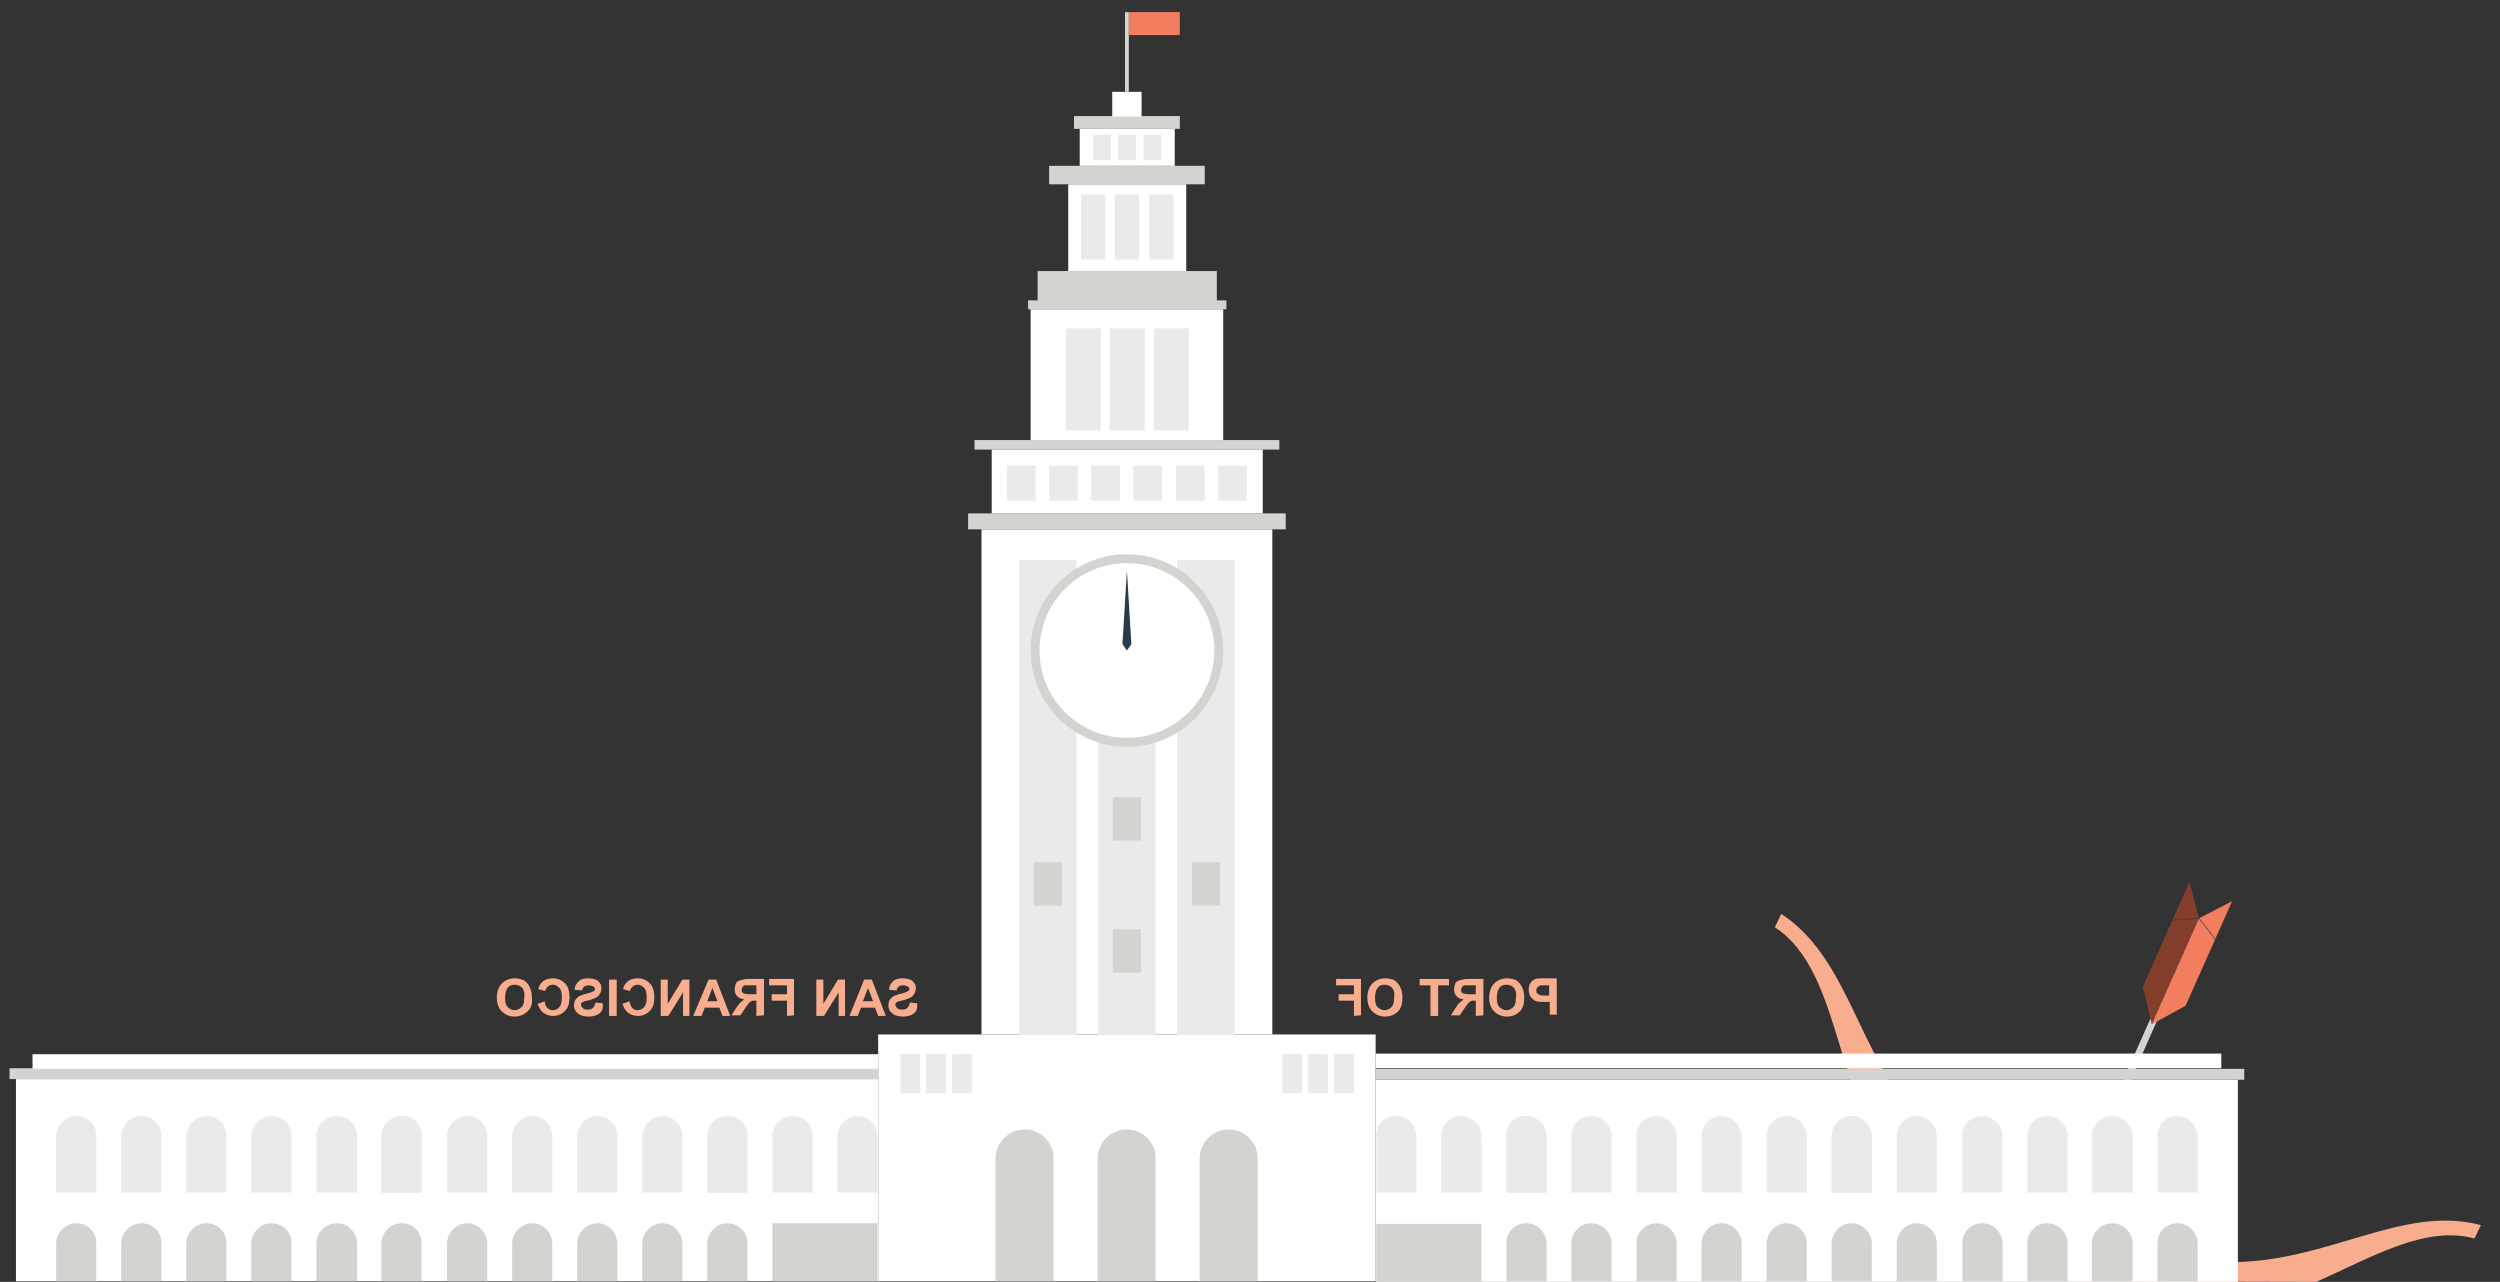 <?xml version="1.0" encoding="utf-8"?>
<!-- Generator: Adobe Illustrator 21.1.0, SVG Export Plug-In . SVG Version: 6.00 Build 0)  -->
<svg version="1.1" xmlns="http://www.w3.org/2000/svg" xmlns:xlink="http://www.w3.org/1999/xlink" x="0px" y="0px"
	 viewBox="0 0 392 201" style="enable-background:new 0 0 392 201;" xml:space="preserve">
<rect x="0" y="0" width="392" height="201" fill="#333333" stroke="none"/>
<style type="text/css">
	.st0{fill:#CE642A;}
	.st1{fill:#843F2C;}
	.st2{fill:#F27E5F;}
	.st3{fill:#D3D4CF;}
	.st4{fill:#F8AD8F;}
	.st5{fill:none;stroke:#283B48;stroke-width:0.1;stroke-miterlimit:10;}
	.st6{fill:#FFFFFF;}
	.st7{fill:#EAEAEA;}
	.st8{fill:#283B48;}
	@keyframes rotate {
		100% {
			transform: rotate(360deg);
		}
	}
	.hand {
		animation: rotate 60s infinite linear;
		transform-origin: bottom center;
	}
</style>
<g id="Layer_1">
	<g>
		<path class="st0" d="M339,157"/>
		<path class="st0" d="M337.4,160.6"/>
		<polyline class="st1" points="337.4,160.6 336,154.7 343.3,138.3 344.8,144 337.4,160.6 		"/>
		<polyline class="st2" points="337.4,160.6 342.7,157.7 350,141.3 344.8,144 337.4,160.6 		"/>
		<polygon class="st3" points="338.2,160.1 324.4,191.3 323.3,190.9 337.2,159.7 337.4,160.6 		"/>
		<path class="st4" d="M363.2,201c8.9-4,17.2-8.9,24.8-6.8l1-2.1c-12.4-3.3-24.1,6-39.7,5.8c-11.1-0.1-22.4-5.4-22.4-5.4l-6.3-2.8
			c0,0-11.5-4.9-19-13c-10.5-11.5-11.5-26.3-22.3-33.4l-1,2.1c10.8,7,9.2,27.6,19.8,39c7.5,8.1,19,13,19,13l6.3,2.8
			c0,0,0.6,0.3,1.6,0.7L363.2,201z"/>
		<polyline class="st5" points="284.6,148.2 344.8,144 381.7,191.3 		"/>
	</g>
	<rect x="137.7" y="162.2" class="st6" width="78" height="38.7"/>
	<rect x="153.9" y="83" class="st6" width="45.6" height="79.2"/>
	<rect x="151.8" y="80.5" class="st3" width="49.8" height="2.5"/>
	<rect x="152.8" y="69" class="st3" width="47.8" height="1.5"/>
	<polygon class="st3" points="192.3,47.1 192.3,48.5 161.2,48.5 161.2,47.1 162.7,47.1 162.7,42.5 190.8,42.5 190.8,47.1 	"/>
	<rect x="164.5" y="26" class="st3" width="24.4" height="2.9"/>
	<rect x="168.4" y="18.2" class="st3" width="16.6" height="2"/>
	<rect x="174.4" y="14.4" class="st6" width="4.6" height="3.9"/>
	<rect x="169.3" y="20.2" class="st6" width="14.9" height="5.8"/>
	<rect x="167.5" y="28.9" class="st6" width="18.5" height="13.6"/>
	<rect x="161.6" y="48.5" class="st6" width="30.2" height="20.5"/>
	<rect x="155.5" y="70.5" class="st6" width="42.5" height="10"/>
	<rect x="169.5" y="30.5" class="st7" width="3.8" height="10.2"/>
	<rect x="180.2" y="30.5" class="st7" width="3.8" height="10.2"/>
	<rect x="174.8" y="30.5" class="st7" width="3.8" height="10.2"/>
	<rect x="171.4" y="21.1" class="st7" width="2.8" height="4"/>
	<rect x="179.3" y="21.1" class="st7" width="2.8" height="4"/>
	<rect x="175.3" y="21.1" class="st7" width="2.8" height="4"/>
	<rect x="167.1" y="51.5" class="st7" width="5.5" height="16"/>
	<rect x="180.9" y="51.5" class="st7" width="5.5" height="16"/>
	<rect x="174" y="51.5" class="st7" width="5.5" height="16"/>
	<rect x="157.9" y="73" class="st7" width="4.5" height="5.5"/>
	<rect x="164.5" y="73" class="st7" width="4.5" height="5.5"/>
	<rect x="171.1" y="73" class="st7" width="4.5" height="5.5"/>
	<rect x="177.7" y="73" class="st7" width="4.5" height="5.5"/>
	<rect x="184.4" y="73" class="st7" width="4.5" height="5.5"/>
	<rect x="191" y="73" class="st7" width="4.5" height="5.5"/>
	<rect x="159.8" y="87.8" class="st7" width="9" height="74.5"/>
	<rect x="172.2" y="87.8" class="st7" width="9" height="74.5"/>
	<rect x="184.6" y="87.8" class="st7" width="9" height="74.5"/>
	<rect x="141.2" y="165.3" class="st7" width="3.1" height="6.1"/>
	<rect x="145.2" y="165.3" class="st7" width="3.1" height="6.1"/>
	<rect x="149.3" y="165.3" class="st7" width="3.1" height="6.1"/>
	<rect x="201.1" y="165.3" class="st7" width="3.1" height="6.1"/>
	<rect x="205.1" y="165.3" class="st7" width="3.1" height="6.1"/>
	<rect x="209.2" y="165.3" class="st7" width="3.1" height="6.1"/>
	<path class="st3" d="M160.7,177.1L160.7,177.1c-2.5,0-4.6,2-4.6,4.6v19.2h9.1v-19.2C165.3,179.2,163.2,177.1,160.7,177.1z"/>
	<path class="st3" d="M176.7,177.1L176.7,177.1c-2.5,0-4.6,2-4.6,4.6v19.2h9.1v-19.2C181.3,179.2,179.2,177.1,176.7,177.1z"/>
	<path class="st3" d="M192.7,177.1L192.7,177.1c-2.5,0-4.6,2-4.6,4.6v19.2h9.1v-19.2C197.3,179.2,195.2,177.1,192.7,177.1z"/>
	<rect x="176.4" y="1.9" class="st3" width="0.6" height="12.5"/>
	<rect x="174.5" y="125" class="st3" width="4.4" height="6.8"/>
	<rect x="174.5" y="145.7" class="st3" width="4.4" height="6.8"/>
	<rect x="162.1" y="135.2" class="st3" width="4.4" height="6.8"/>
	<rect x="186.9" y="135.2" class="st3" width="4.4" height="6.8"/>
	<circle class="st3" cx="176.7" cy="102" r="15.1"/>
	<circle class="st6" cx="176.7" cy="102" r="13.7"/>
	<rect x="177" y="1.9" class="st2" width="8" height="3.6"/>
	<rect x="2.5" y="169.2" class="st6" width="135.2" height="31.7"/>
	<path class="st3" d="M114.1,191.8L114.1,191.8c-1.7,0-3.2,1.4-3.2,3.2v5.9h6.3V195C117.3,193.3,115.8,191.8,114.1,191.8z"/>
	<path class="st3" d="M103.9,191.8L103.9,191.8c-1.7,0-3.2,1.4-3.2,3.2v5.9h6.3V195C107,193.3,105.6,191.8,103.9,191.8z"/>
	<path class="st3" d="M93.7,191.8L93.7,191.8c-1.7,0-3.2,1.4-3.2,3.2v5.9h6.3V195C96.8,193.3,95.4,191.8,93.7,191.8z"/>
	<path class="st7" d="M114.1,175L114.1,175c-1.7,0-3.2,1.4-3.2,3.2v8.8h6.3v-8.8C117.3,176.4,115.8,175,114.1,175z"/>
	<path class="st7" d="M103.9,175L103.9,175c-1.7,0-3.2,1.4-3.2,3.2v8.8h6.3v-8.8C107,176.4,105.6,175,103.9,175z"/>
	<path class="st7" d="M124.3,175L124.3,175c-1.7,0-3.2,1.4-3.2,3.2v8.8h6.3v-8.8C127.5,176.4,126,175,124.3,175z"/>
	<path class="st7" d="M114.1,175L114.1,175c-1.7,0-3.2,1.4-3.2,3.2v8.8h6.3v-8.8C117.3,176.4,115.8,175,114.1,175z"/>
	<path class="st7" d="M134.5,175L134.5,175c-1.7,0-3.2,1.4-3.2,3.2v8.8h6.3v-8.8C137.7,176.4,136.2,175,134.5,175z"/>
	<path class="st7" d="M93.7,175L93.7,175c-1.7,0-3.2,1.4-3.2,3.2v8.8h6.3v-8.8C96.8,176.4,95.4,175,93.7,175z"/>
	<path class="st3" d="M83.5,191.8L83.5,191.8c-1.7,0-3.2,1.4-3.2,3.2v5.9h6.3V195C86.6,193.3,85.2,191.8,83.5,191.8z"/>
	<path class="st3" d="M73.3,191.8L73.3,191.8c-1.7,0-3.2,1.4-3.2,3.2v5.9h6.3V195C76.4,193.3,75,191.8,73.3,191.8z"/>
	<path class="st7" d="M83.5,175L83.5,175c-1.7,0-3.2,1.4-3.2,3.2v8.8h6.3v-8.8C86.6,176.4,85.2,175,83.5,175z"/>
	<path class="st7" d="M73.3,175L73.3,175c-1.7,0-3.2,1.4-3.2,3.2v8.8h6.3v-8.8C76.4,176.4,75,175,73.3,175z"/>
	<path class="st3" d="M63,191.8L63,191.8c-1.7,0-3.2,1.4-3.2,3.2v5.9h6.3V195C66.2,193.3,64.8,191.8,63,191.8z"/>
	<path class="st3" d="M52.8,191.8L52.8,191.8c-1.7,0-3.2,1.4-3.2,3.2v5.9H56V195C56,193.3,54.6,191.8,52.8,191.8z"/>
	<path class="st3" d="M42.6,191.8L42.6,191.8c-1.7,0-3.2,1.4-3.2,3.2v5.9h6.3V195C45.8,193.3,44.4,191.8,42.6,191.8z"/>
	<path class="st7" d="M63,175L63,175c-1.7,0-3.2,1.4-3.2,3.2v8.8h6.3v-8.8C66.2,176.4,64.8,175,63,175z"/>
	<path class="st7" d="M52.8,175L52.8,175c-1.7,0-3.2,1.4-3.2,3.2v8.8H56v-8.8C56,176.4,54.6,175,52.8,175z"/>
	<path class="st7" d="M63,175L63,175c-1.7,0-3.2,1.4-3.2,3.2v8.8h6.3v-8.8C66.2,176.4,64.8,175,63,175z"/>
	<path class="st7" d="M42.6,175L42.6,175c-1.7,0-3.2,1.4-3.2,3.2v8.8h6.3v-8.8C45.8,176.4,44.4,175,42.6,175z"/>
	<path class="st3" d="M32.4,191.8L32.4,191.8c-1.7,0-3.2,1.4-3.2,3.2v5.9h6.3V195C35.6,193.3,34.2,191.8,32.4,191.8z"/>
	<path class="st3" d="M22.2,191.8L22.2,191.8c-1.7,0-3.2,1.4-3.2,3.2v5.9h6.3V195C25.4,193.3,24,191.8,22.2,191.8z"/>
	<path class="st7" d="M32.4,175L32.4,175c-1.7,0-3.2,1.4-3.2,3.2v8.8h6.3v-8.8C35.6,176.4,34.2,175,32.4,175z"/>
	<path class="st7" d="M22.2,175L22.2,175c-1.7,0-3.2,1.4-3.2,3.2v8.8h6.3v-8.8C25.4,176.4,24,175,22.2,175z"/>
	<path class="st3" d="M12,191.8L12,191.8c-1.7,0-3.2,1.4-3.2,3.2v5.9h6.3V195C15.2,193.3,13.8,191.8,12,191.8z"/>
	<path class="st7" d="M12,175L12,175c-1.7,0-3.2,1.4-3.2,3.2v8.8h6.3v-8.8C15.2,176.4,13.8,175,12,175z"/>
	<rect x="1.5" y="167.5" class="st3" width="136.2" height="1.7"/>
	<rect x="121.1" y="191.8" class="st3" width="16.5" height="9.1"/>
	<rect x="5.1" y="165.3" class="st6" width="132.6" height="2.3"/>
	<rect x="215.7" y="169.3" class="st6" width="135.2" height="31.7"/>
	<path class="st3" d="M239.3,191.8L239.3,191.8c1.7,0,3.2,1.4,3.2,3.2v5.9h-6.3V195C236.1,193.3,237.5,191.8,239.3,191.8z"/>
	<path class="st3" d="M249.5,191.8L249.5,191.8c1.7,0,3.2,1.4,3.2,3.2v5.9h-6.3V195C246.3,193.3,247.8,191.8,249.5,191.8z"/>
	<path class="st3" d="M259.7,191.8L259.7,191.8c1.7,0,3.2,1.4,3.2,3.2v5.9h-6.3V195C256.5,193.3,258,191.8,259.7,191.8z"/>
	<path class="st7" d="M239.3,175L239.3,175c1.7,0,3.2,1.4,3.2,3.2v8.8h-6.3v-8.8C236.1,176.4,237.5,175,239.3,175z"/>
	<path class="st7" d="M249.5,175L249.5,175c1.7,0,3.2,1.4,3.2,3.2v8.8h-6.3v-8.8C246.3,176.4,247.8,175,249.5,175z"/>
	<path class="st7" d="M229.1,175L229.1,175c1.7,0,3.2,1.4,3.2,3.2v8.8H226v-8.8C225.9,176.4,227.3,175,229.1,175z"/>
	<path class="st7" d="M239.3,175L239.3,175c1.7,0,3.2,1.4,3.2,3.2v8.8h-6.3v-8.8C236.1,176.4,237.5,175,239.3,175z"/>
	<path class="st7" d="M218.9,175L218.9,175c1.7,0,3.2,1.4,3.2,3.2v8.8h-6.3v-8.8C215.7,176.4,217.1,175,218.9,175z"/>
	<path class="st7" d="M259.7,175L259.7,175c1.7,0,3.2,1.4,3.2,3.2v8.8h-6.3v-8.8C256.5,176.4,258,175,259.7,175z"/>
	<path class="st3" d="M269.9,191.8L269.9,191.8c1.7,0,3.2,1.4,3.2,3.2v5.9h-6.3V195C266.8,193.3,268.2,191.8,269.9,191.8z"/>
	<path class="st3" d="M280.1,191.8L280.1,191.8c1.7,0,3.2,1.4,3.2,3.2v5.9H277V195C277,193.3,278.4,191.8,280.1,191.8z"/>
	<path class="st7" d="M269.9,175L269.9,175c1.7,0,3.2,1.4,3.2,3.2v8.8h-6.3v-8.8C266.8,176.4,268.2,175,269.9,175z"/>
	<path class="st7" d="M280.1,175L280.1,175c1.7,0,3.2,1.4,3.2,3.2v8.8H277v-8.8C277,176.4,278.4,175,280.1,175z"/>
	<path class="st3" d="M290.3,191.8L290.3,191.8c1.7,0,3.2,1.4,3.2,3.2v5.9h-6.3V195C287.2,193.3,288.6,191.8,290.3,191.8z"/>
	<path class="st3" d="M300.5,191.8L300.5,191.8c1.7,0,3.2,1.4,3.2,3.2v5.9h-6.3V195C297.4,193.3,298.8,191.8,300.5,191.8z"/>
	<path class="st3" d="M310.8,191.8L310.8,191.8c1.7,0,3.2,1.4,3.2,3.2v5.9h-6.3V195C307.6,193.3,309,191.8,310.8,191.8z"/>
	<path class="st7" d="M290.3,175L290.3,175c1.7,0,3.2,1.4,3.2,3.2v8.8h-6.3v-8.8C287.2,176.4,288.6,175,290.3,175z"/>
	<path class="st7" d="M300.5,175L300.5,175c1.7,0,3.2,1.4,3.2,3.2v8.8h-6.3v-8.8C297.4,176.4,298.8,175,300.5,175z"/>
	<path class="st7" d="M290.3,175L290.3,175c1.7,0,3.2,1.4,3.2,3.2v8.8h-6.3v-8.8C287.2,176.4,288.6,175,290.3,175z"/>
	<path class="st7" d="M310.8,175L310.8,175c1.7,0,3.2,1.4,3.2,3.2v8.8h-6.3v-8.8C307.6,176.4,309,175,310.8,175z"/>
	<path class="st3" d="M321,191.8L321,191.8c1.7,0,3.2,1.4,3.2,3.2v5.9h-6.3V195C317.8,193.3,319.2,191.8,321,191.8z"/>
	<path class="st3" d="M331.2,191.8L331.2,191.8c1.7,0,3.2,1.4,3.2,3.2v5.9H328V195C328,193.3,329.4,191.8,331.2,191.8z"/>
	<path class="st7" d="M321,175L321,175c1.7,0,3.2,1.4,3.2,3.2v8.8h-6.3v-8.8C317.8,176.4,319.2,175,321,175z"/>
	<path class="st7" d="M331.2,175L331.2,175c1.7,0,3.2,1.4,3.2,3.2v8.8H328v-8.8C328,176.4,329.4,175,331.2,175z"/>
	<path class="st3" d="M341.4,191.8L341.4,191.8c1.7,0,3.2,1.4,3.2,3.2v5.9h-6.3V195C338.2,193.3,339.6,191.8,341.4,191.8z"/>
	<path class="st7" d="M341.4,175L341.4,175c1.7,0,3.2,1.4,3.2,3.2v8.8h-6.3v-8.8C338.2,176.4,339.6,175,341.4,175z"/>
	<rect x="215.7" y="167.6" class="st3" width="136.2" height="1.7"/>
	<rect x="215.8" y="191.9" class="st3" width="16.5" height="9.1"/>
	<rect x="215.7" y="165.2" class="st6" width="132.6" height="2.3"/>
	<g>
		<path class="st4" d="M143.3,158.9c-0.4,0.3-0.9,0.5-1.7,0.5c-0.5,0-0.9-0.1-1.2-0.2c-0.3-0.1-0.6-0.4-0.8-0.6
			c-0.2-0.3-0.3-0.6-0.3-0.9c0-0.4,0.1-0.7,0.2-0.9s0.4-0.4,0.6-0.6c0.3-0.1,0.7-0.3,1.2-0.4s0.9-0.3,1.1-0.4
			c0.1-0.1,0.2-0.2,0.2-0.3s-0.1-0.3-0.2-0.4c-0.2-0.1-0.5-0.2-0.8-0.2s-0.6,0.1-0.7,0.2s-0.3,0.3-0.3,0.6l-1.2-0.1
			c0-0.5,0.2-0.9,0.6-1.3s0.9-0.5,1.6-0.5c0.4,0,0.8,0.1,1.1,0.2s0.5,0.3,0.7,0.6s0.2,0.5,0.2,0.8c0,0.5-0.2,0.8-0.5,1.2
			c-0.2,0.2-0.7,0.4-1.3,0.6c-0.5,0.1-0.8,0.2-0.9,0.2c-0.2,0.1-0.3,0.2-0.4,0.2c-0.1,0.1-0.1,0.2-0.1,0.3c0,0.2,0.1,0.4,0.3,0.6
			c0.2,0.2,0.5,0.2,0.8,0.2c0.4,0,0.6-0.1,0.8-0.3s0.3-0.5,0.4-0.8l1.1,0.1C143.9,158.1,143.7,158.6,143.3,158.9z"/>
		<path class="st4" d="M135.5,153.6h1.2l2.2,5.7h-1.2l-0.5-1.3H135l-0.5,1.3h-1.3L135.5,153.6z M136.9,157l-0.8-2.1l-0.8,2.1H136.9z
			"/>
		<path class="st4" d="M131.5,159.3v-3.7l-2.3,3.7H128v-5.7h1.1v3.8l2.3-3.8h1.1v5.7H131.5z"/>
		<path class="st4" d="M123.4,159.3v-2.4H121v-1h2.4v-1.4h-2.8v-1h3.9v5.7L123.4,159.3L123.4,159.3z"/>
		<path class="st4" d="M118.6,159.3v-2.4h-0.2c-0.3,0-0.5,0-0.6,0.1s-0.2,0.1-0.3,0.2c-0.1,0.1-0.3,0.4-0.6,0.8l-0.8,1.2h-1.4
			l0.7-1.1c0.3-0.4,0.5-0.8,0.7-0.9c0.2-0.2,0.4-0.3,0.6-0.5c-0.5-0.1-0.9-0.2-1.1-0.5c-0.3-0.3-0.4-0.6-0.4-1.1
			c0-0.3,0.1-0.6,0.2-0.9s0.4-0.4,0.7-0.5s0.7-0.2,1.3-0.2h2.4v5.7L118.6,159.3L118.6,159.3z M118.6,154.5h-0.9c-0.5,0-0.8,0-0.8,0
			c-0.2,0-0.3,0.1-0.4,0.2s-0.2,0.3-0.2,0.5s0,0.3,0.1,0.4c0.1,0.1,0.2,0.2,0.3,0.2s0.5,0.1,1,0.1h0.9V154.5z"/>
		<path class="st4" d="M111.1,153.6h1.2l2.2,5.7h-1.2l-0.5-1.3h-2.3l-0.5,1.3h-1.3L111.1,153.6z M112.5,157l-0.8-2.1l-0.8,2.1H112.5
			z"/>
		<path class="st4" d="M107.1,159.3v-3.7l-2.3,3.7h-1.2v-5.7h1.1v3.8l2.3-3.8h1.1v5.7H107.1z"/>
		<path class="st4" d="M99.2,158.1c0.2,0.2,0.5,0.3,0.8,0.3c0.4,0,0.8-0.2,1-0.5c0.3-0.3,0.4-0.8,0.4-1.5s-0.1-1.2-0.4-1.5
			s-0.6-0.5-1-0.5c-0.3,0-0.6,0.1-0.8,0.3s-0.4,0.4-0.4,0.7l-1.1-0.3c0.1-0.5,0.3-0.8,0.6-1.1c0.4-0.4,1-0.6,1.7-0.6
			c0.8,0,1.4,0.3,1.9,0.8s0.7,1.3,0.7,2.2s-0.2,1.6-0.7,2.1s-1.1,0.8-1.9,0.8c-0.6,0-1.1-0.2-1.5-0.5s-0.7-0.8-0.9-1.4l1.1-0.4
			C98.8,157.6,99,157.9,99.2,158.1z"/>
		<path class="st4" d="M95.5,159.3v-5.7h1.2v5.7H95.5z"/>
		<path class="st4" d="M94,158.9c-0.4,0.3-0.9,0.5-1.7,0.5c-0.5,0-0.9-0.1-1.2-0.2c-0.3-0.1-0.6-0.4-0.8-0.6
			c-0.2-0.3-0.3-0.6-0.3-0.9c0-0.4,0.1-0.7,0.2-0.9s0.4-0.4,0.6-0.6c0.3-0.1,0.7-0.3,1.2-0.4s0.9-0.3,1.1-0.4
			c0.1-0.1,0.2-0.2,0.2-0.3s-0.1-0.3-0.2-0.4c-0.2-0.1-0.5-0.2-0.8-0.2s-0.6,0.1-0.7,0.2s-0.3,0.3-0.3,0.6l-1.2-0.1
			c0-0.5,0.2-0.9,0.6-1.3s0.9-0.5,1.6-0.5c0.4,0,0.8,0.1,1.1,0.2s0.5,0.3,0.7,0.6s0.2,0.5,0.2,0.8c0,0.5-0.2,0.8-0.5,1.2
			c-0.2,0.2-0.7,0.4-1.3,0.6c-0.5,0.1-0.8,0.2-0.9,0.2c-0.2,0.1-0.3,0.2-0.4,0.2c-0.1,0.1-0.1,0.2-0.1,0.3c0,0.2,0.1,0.4,0.3,0.6
			c0.2,0.2,0.5,0.2,0.8,0.2c0.4,0,0.6-0.1,0.8-0.3c0.2-0.2,0.3-0.5,0.4-0.8l1.1,0.1C94.6,158.1,94.4,158.6,94,158.9z"/>
		<path class="st4" d="M85.9,158.1c0.2,0.2,0.5,0.3,0.8,0.3c0.4,0,0.8-0.2,1-0.5c0.3-0.3,0.4-0.8,0.4-1.5s-0.1-1.2-0.4-1.5
			s-0.6-0.5-1-0.5c-0.3,0-0.6,0.1-0.8,0.3s-0.4,0.4-0.4,0.7l-1.1-0.3c0.1-0.5,0.3-0.8,0.6-1.1c0.4-0.4,1-0.6,1.7-0.6
			c0.8,0,1.4,0.3,1.9,0.8s0.7,1.3,0.7,2.2s-0.2,1.6-0.7,2.1s-1.1,0.8-1.9,0.8c-0.6,0-1.1-0.2-1.5-0.5s-0.7-0.8-0.9-1.4l1.1-0.4
			C85.5,157.6,85.6,157.9,85.9,158.1z"/>
		<path class="st4" d="M82.7,158.6c-0.5,0.5-1.2,0.8-2,0.8s-1.5-0.3-2-0.8s-0.8-1.2-0.8-2.2c0-0.9,0.3-1.7,0.8-2.2s1.2-0.8,2-0.8
			c0.5,0,0.9,0.1,1.2,0.2c0.3,0.1,0.5,0.3,0.7,0.5s0.4,0.5,0.5,0.8c0.2,0.4,0.3,0.9,0.3,1.5C83.5,157.4,83.3,158.1,82.7,158.6z
			 M81.9,154.9c-0.3-0.3-0.7-0.5-1.2-0.5s-0.9,0.2-1.1,0.5s-0.4,0.8-0.4,1.5s0.1,1.2,0.4,1.5s0.7,0.5,1.1,0.5s0.8-0.2,1.1-0.5
			c0.3-0.3,0.4-0.8,0.4-1.5C82.3,155.8,82.2,155.3,81.9,154.9z"/>
	</g>
	<g>
		<path class="st4" d="M243,159.3v-2.2h-0.8c-0.5,0-0.9,0-1.2-0.1c-0.2,0-0.4-0.1-0.6-0.3s-0.4-0.3-0.5-0.6
			c-0.1-0.2-0.2-0.5-0.2-0.9c0-0.5,0.1-0.8,0.3-1.1s0.5-0.5,0.8-0.6c0.2-0.1,0.7-0.1,1.4-0.1h1.9v5.7H243V159.3z M242.4,154.5
			c-0.4,0-0.7,0-0.8,0c-0.2,0-0.3,0.1-0.5,0.3s-0.2,0.3-0.2,0.5s0,0.3,0.1,0.4c0.1,0.1,0.2,0.2,0.4,0.3s0.5,0.1,0.9,0.1h0.6v-1.6
			H242.4z"/>
		<path class="st4" d="M238.3,158.6c-0.5,0.5-1.2,0.8-2,0.8s-1.5-0.3-2-0.8s-0.8-1.2-0.8-2.2c0-0.9,0.3-1.7,0.8-2.2s1.2-0.8,2-0.8
			c0.5,0,0.9,0.1,1.2,0.2c0.3,0.1,0.5,0.3,0.7,0.5s0.4,0.5,0.5,0.8c0.2,0.4,0.3,0.9,0.3,1.5C239,157.4,238.8,158.1,238.3,158.6z
			 M237.4,154.9c-0.3-0.3-0.7-0.5-1.2-0.5s-0.9,0.2-1.1,0.5s-0.4,0.8-0.4,1.5s0.1,1.2,0.4,1.5s0.7,0.5,1.1,0.5s0.8-0.2,1.1-0.5
			s0.4-0.8,0.4-1.5C237.8,155.8,237.7,155.3,237.4,154.9z"/>
		<path class="st4" d="M231.4,159.3v-2.4h-0.2c-0.3,0-0.5,0-0.6,0.1s-0.2,0.1-0.3,0.2c-0.1,0.1-0.3,0.4-0.6,0.8l-0.8,1.2h-1.4
			l0.7-1.1c0.3-0.4,0.5-0.8,0.7-0.9c0.2-0.2,0.4-0.3,0.6-0.5c-0.5-0.1-0.9-0.2-1.1-0.5c-0.3-0.3-0.4-0.6-0.4-1.1
			c0-0.3,0.1-0.6,0.2-0.9s0.4-0.4,0.7-0.5s0.7-0.2,1.3-0.2h2.4v5.7L231.4,159.3L231.4,159.3z M231.4,154.5h-0.9c-0.5,0-0.8,0-0.8,0
			c-0.2,0-0.3,0.1-0.4,0.2s-0.2,0.3-0.2,0.5s0,0.3,0.1,0.4c0.1,0.1,0.2,0.2,0.3,0.2s0.5,0.1,1,0.1h0.9L231.4,154.5L231.4,154.5z"/>
		<path class="st4" d="M224.3,159.3v-4.8h-1.7v-1h4.6v1h-1.7v4.8H224.3z"/>
		<path class="st4" d="M219.2,158.6c-0.5,0.5-1.2,0.8-2,0.8s-1.5-0.3-2-0.8s-0.8-1.2-0.8-2.2c0-0.9,0.3-1.7,0.8-2.2s1.2-0.8,2-0.8
			c0.5,0,0.9,0.1,1.2,0.2c0.3,0.1,0.5,0.3,0.7,0.5s0.4,0.5,0.5,0.8c0.2,0.4,0.3,0.9,0.3,1.5C219.9,157.4,219.7,158.1,219.2,158.6z
			 M218.3,154.9c-0.3-0.3-0.7-0.5-1.2-0.5s-0.9,0.2-1.1,0.5s-0.4,0.8-0.4,1.5s0.1,1.2,0.4,1.5s0.7,0.5,1.1,0.5s0.8-0.2,1.1-0.5
			s0.4-0.8,0.4-1.5C218.7,155.8,218.6,155.3,218.3,154.9z"/>
		<path class="st4" d="M212.3,159.3v-2.4h-2.4v-1h2.4v-1.4h-2.8v-1h3.9v5.7L212.3,159.3L212.3,159.3z"/>
	</g>
</g>
<g id="Hand">
	<polyline class="st8 hand" points="176.7,89.5 177.4,101 176.7,102 176.7,102 176,101 176.7,89.5 	"/>
</g>
</svg>
